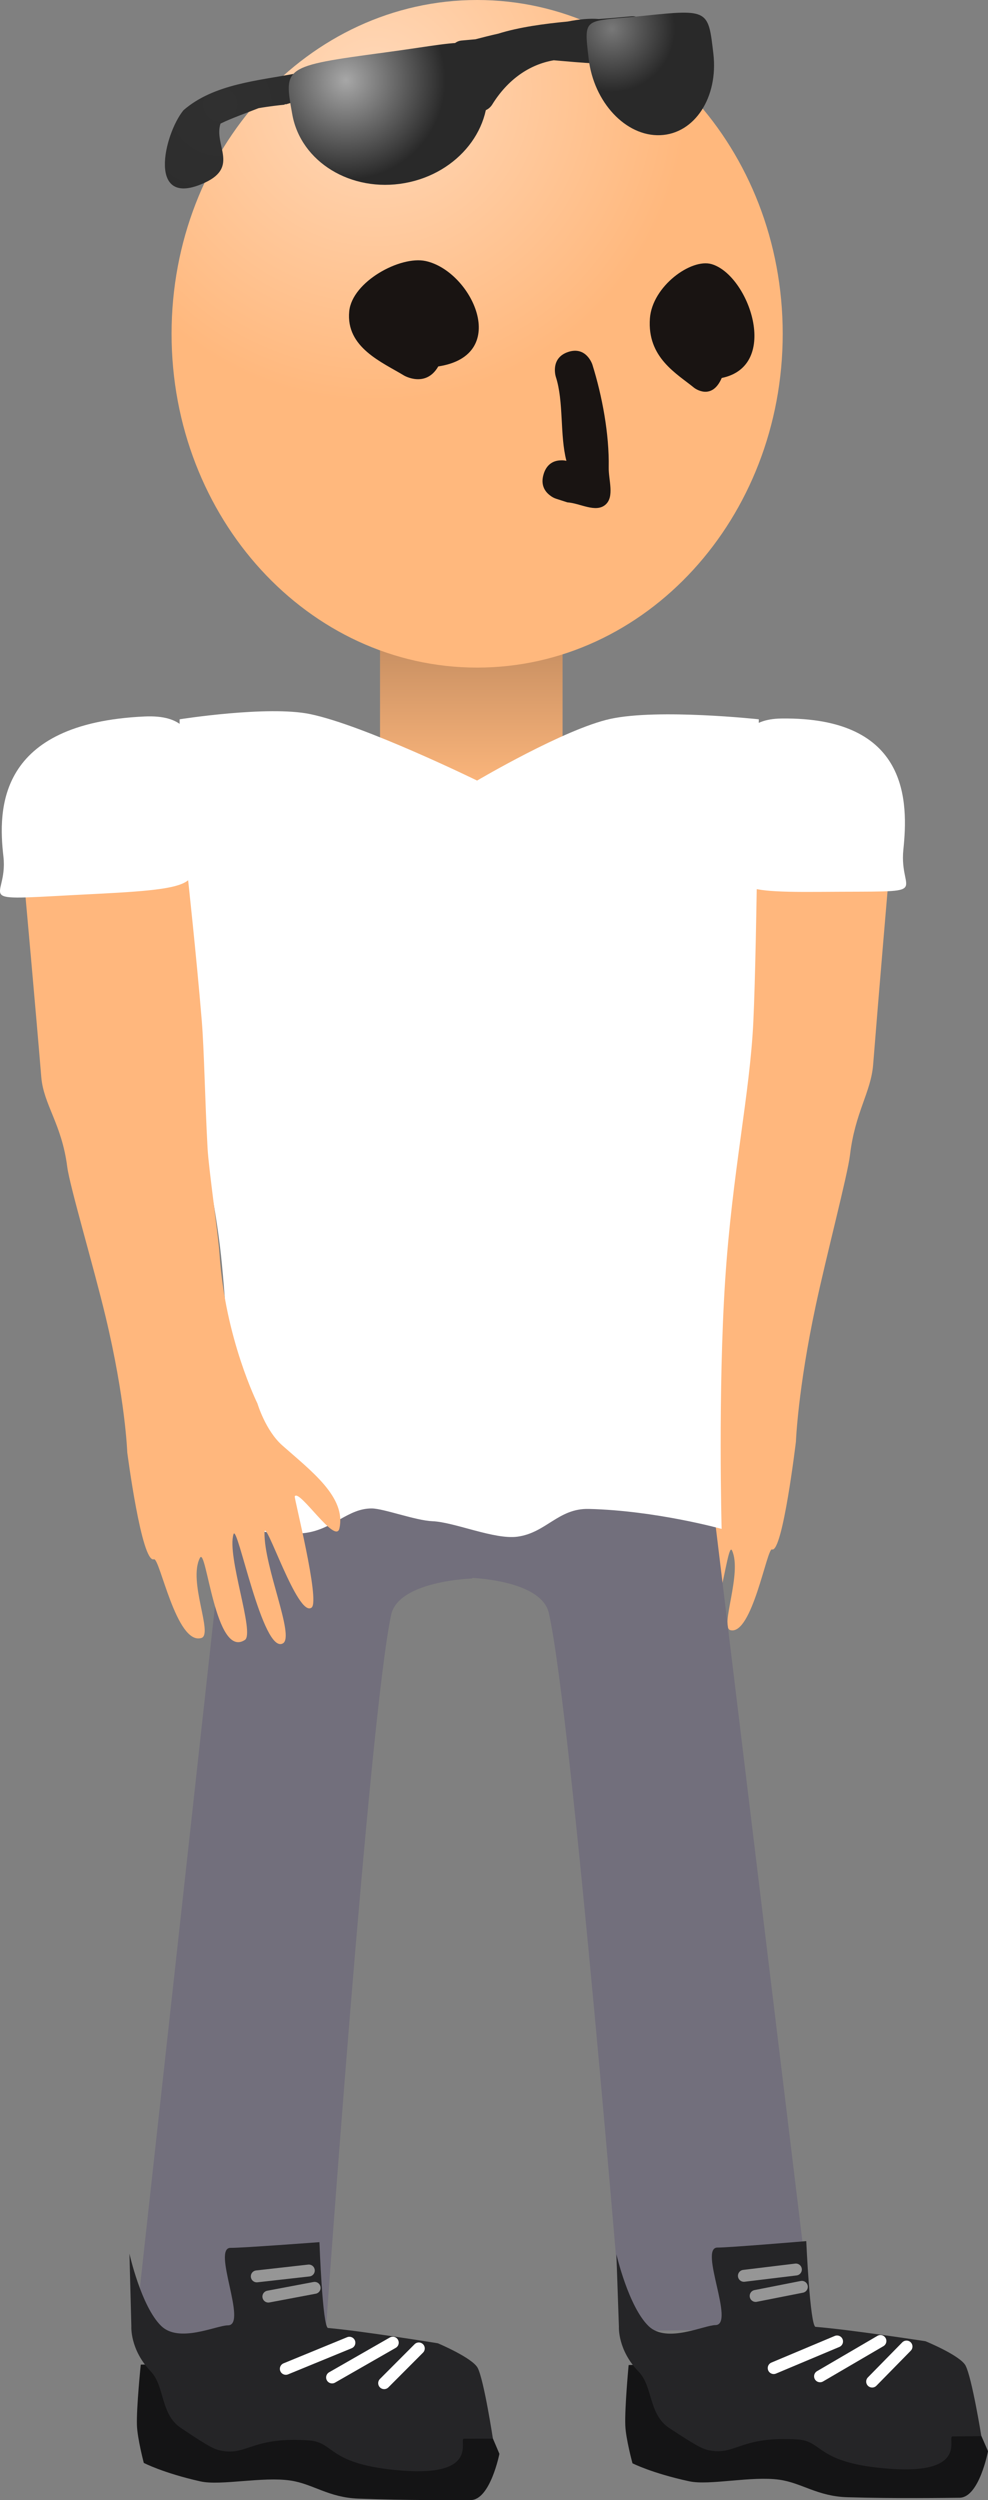 <svg version="1.1" xmlns="http://www.w3.org/2000/svg" xmlns:xlink="http://www.w3.org/1999/xlink" width="41.438" height="104.844" viewBox="0,0,41.438,104.844"><rect x="0" y="0" width="41.438" height="104.844" fill="#808080" stroke="none"/><defs><linearGradient x1="239.748" y1="156.068" x2="239.748" y2="162.919" gradientUnits="userSpaceOnUse" id="color-1"><stop offset="0" stop-color="#c28b5f"/><stop offset="1" stop-color="#ffb87d"/></linearGradient><radialGradient cx="235.712" cy="133.416" r="13.118" gradientUnits="userSpaceOnUse" id="color-2"><stop offset="0" stop-color="#ffd9ba"/><stop offset="1" stop-color="#ffb87d"/></radialGradient><radialGradient cx="229.216" cy="134.03" r="10.071" gradientUnits="userSpaceOnUse" id="color-3"><stop offset="0" stop-color="#303030"/><stop offset="1" stop-color="#292929"/></radialGradient><radialGradient cx="245.644" cy="130.851" r="2.651" gradientUnits="userSpaceOnUse" id="color-4"><stop offset="0" stop-color="#787878"/><stop offset="1" stop-color="#292929"/></radialGradient><radialGradient cx="234.491" cy="133.016" r="4.173" gradientUnits="userSpaceOnUse" id="color-5"><stop offset="0" stop-color="#a7a7a7"/><stop offset="1" stop-color="#292929"/></radialGradient></defs><g transform="translate(-219.981,-129.648)"><g data-paper-data="{&quot;isPaintingLayer&quot;:true}" fill-rule="nonzero" stroke-linejoin="miter" stroke-miterlimit="10" stroke-dasharray="" stroke-dashoffset="0" style="mix-blend-mode: normal"><path d="M252.359,194.623c-0.21,-0.072 -0.838,3.628 -1.747,3.385c-0.447,-0.119 0.508,-2.386 0.072,-3.339c-0.23,-0.504 -0.582,4.256 -1.66,3.517c-0.37,-0.254 0.691,-3.531 0.444,-4.429c-0.132,-0.481 -1.099,5.106 -1.832,4.656c-0.435,-0.267 0.713,-3.211 0.705,-4.655c-0.004,-0.703 -1.241,3.673 -1.74,3.228c-0.306,-0.273 0.676,-4.606 0.648,-4.664c-0.155,-0.325 -1.505,2.128 -1.636,1.433c-0.241,-1.281 1.044,-2.45 2.104,-3.58c0.619,-0.66 0.918,-1.803 0.918,-1.803c0,0 1.198,-2.782 1.423,-6.289c0.054,-0.843 0.419,-3.579 0.467,-4.446c0.112,-2.052 0.151,-4.091 0.25,-5.347c0.213,-2.702 0.561,-6.118 0.561,-6.118l5.911,0.358c0,0 -0.418,4.887 -0.645,7.76c-0.092,1.169 -0.759,1.995 -0.972,3.8c-0.095,0.809 -0.989,4.214 -1.438,6.318c-0.748,3.502 -0.829,5.695 -0.829,5.695c0,0 -0.557,4.675 -1.003,4.522z" data-paper-data="{&quot;index&quot;:null}" fill="#ffb77d" stroke="#000000" stroke-width="0" stroke-linecap="butt"/><path d="M252.754,159.779c5.372,-0.07 5.32,3.525 5.116,5.489c-0.205,1.964 1.475,1.741 -3.447,1.781c-4.16,0.034 -3.537,-0.264 -3.332,-2.228c0.205,-1.964 -1.134,-5.005 1.664,-5.042z" data-paper-data="{&quot;index&quot;:null}" fill="#ffffff" stroke="#000000" stroke-width="0" stroke-linecap="butt"/><g><path d="M246.079,227.395c0,0 -2.099,-25.715 -3.077,-30.096c-0.32,-1.433 -3.413,-1.491 -3.413,-1.491c0,0 -3.063,-4.215 0.565,-4.25c3.067,-0.03 9.843,2.088 9.843,2.088l4.084,33.672z" data-paper-data="{&quot;index&quot;:null}" fill="#726f7c" stroke="#000000" stroke-width="0" stroke-linecap="butt"/><path d="M260.225,234.392c-0.593,0.006 -2.644,0.039 -4.705,-0.022c-1.253,-0.037 -1.908,-0.599 -2.843,-0.733c-1.177,-0.168 -2.936,0.249 -3.787,0.065c-1.568,-0.338 -2.382,-0.755 -2.382,-0.755c0,0 -0.279,-1.023 -0.301,-1.583c-0.029,-0.755 0.14,-2.538 0.14,-2.538c0,0 5.933,-0.177 8.25,0.001c1.371,0.105 4.247,0.606 4.247,0.606c0,0 1.466,0.601 1.683,1.027c0.267,0.521 0.892,1.98 0.892,1.98c0,0 -0.367,1.944 -1.194,1.952z" data-paper-data="{&quot;index&quot;:null}" fill="#141415" stroke="#000000" stroke-width="0" stroke-linecap="butt"/><path d="M259.929,231.82c-0.248,0.002 0.718,1.595 -2.605,1.358c-3.138,-0.223 -2.788,-1.161 -3.893,-1.231c-2.311,-0.146 -2.582,0.62 -3.583,0.477c-0.349,-0.05 -0.514,-0.11 -1.794,-0.953c-0.88,-0.58 -0.683,-1.745 -1.288,-2.367c-0.885,-0.909 -0.827,-1.878 -0.827,-1.878l-0.106,-3.047c0,0 0.508,2.202 1.354,3.018c0.758,0.73 2.317,-0.041 2.8,-0.046c0.847,-0.008 -0.72,-3.261 0.09,-3.251c0.435,0.006 3.72,-0.27 3.72,-0.27c0,0 0.158,3.579 0.391,3.596c1.371,0.105 4.61,0.602 4.61,0.602c0,0 1.466,0.601 1.683,1.027c0.267,0.521 0.659,2.953 0.659,2.953c0,0 -0.386,0.004 -1.213,0.012z" data-paper-data="{&quot;index&quot;:null}" fill="#252527" stroke="#000000" stroke-width="0" stroke-linecap="butt"/><path d="M255.088,227.837l-2.657,1.117" fill="none" stroke="#ffffff" stroke-width="0.5" stroke-linecap="round"/><path d="M254.375,229.299l2.532,-1.48" fill="none" stroke="#ffffff" stroke-width="0.5" stroke-linecap="round"/><path d="M256.56,229.52l1.441,-1.469" fill="none" stroke="#ffffff" stroke-width="0.5" stroke-linecap="round"/><path d="M251.181,225.085l2.18,-0.264" fill="none" stroke="#969696" stroke-width="0.5" stroke-linecap="round"/><path d="M253.611,225.547l-1.937,0.382" fill="none" stroke="#969696" stroke-width="0.5" stroke-linecap="round"/></g><g><path d="M225.636,227.511l3.714,-33.715c0,0 6.752,-2.192 9.819,-2.196c3.629,-0.005 0.612,4.243 0.612,4.243c0,0 -3.092,0.092 -3.396,1.529c-0.93,4.392 -2.746,30.128 -2.746,30.128z" fill="#726f7c" stroke="#000000" stroke-width="0" stroke-linecap="butt"/><path d="M240.927,232.548c0,0 -0.383,1.941 -1.21,1.942c-0.593,0.001 -2.644,0.017 -4.704,-0.061c-1.253,-0.047 -1.903,-0.615 -2.837,-0.757c-1.175,-0.178 -2.938,0.224 -3.788,0.034c-1.565,-0.351 -2.376,-0.775 -2.376,-0.775c0,0 -0.27,-1.025 -0.288,-1.585c-0.023,-0.755 0.161,-2.537 0.161,-2.537c0,0 5.934,-0.127 8.249,0.07c1.37,0.117 4.241,0.641 4.241,0.641c0,0 1.461,0.614 1.675,1.041c0.262,0.523 0.876,1.988 0.876,1.988z" data-paper-data="{&quot;index&quot;:null}" fill="#141415" stroke="#000000" stroke-width="0" stroke-linecap="butt"/><path d="M240.655,231.913c0,0 -0.386,0.001 -1.213,0.002c-0.248,0 0.705,1.601 -2.616,1.337c-3.136,-0.249 -2.778,-1.185 -3.883,-1.264c-2.31,-0.165 -2.587,0.598 -3.587,0.447c-0.348,-0.053 -0.513,-0.114 -1.786,-0.968c-0.875,-0.587 -0.668,-1.75 -1.269,-2.378c-0.877,-0.916 -0.811,-1.885 -0.811,-1.885l-0.08,-3.048c0,0 0.489,2.206 1.329,3.029c0.752,0.737 2.317,-0.022 2.801,-0.023c0.847,-0.001 -0.693,-3.267 0.117,-3.25c0.435,0.009 3.722,-0.239 3.722,-0.239c0,0 0.128,3.58 0.361,3.6c1.37,0.117 4.605,0.641 4.605,0.641c0,0 1.461,0.614 1.675,1.041c0.262,0.523 0.634,2.958 0.634,2.958z" data-paper-data="{&quot;index&quot;:null}" fill="#252527" stroke="#000000" stroke-width="0" stroke-linecap="butt"/><path d="M234.635,227.891l-2.666,1.095" fill="none" stroke="#ffffff" stroke-width="0.5" stroke-linecap="round"/><path d="M236.454,227.889l-2.545,1.458" fill="none" stroke="#ffffff" stroke-width="0.5" stroke-linecap="round"/><path d="M237.546,228.13l-1.453,1.457" fill="none" stroke="#ffffff" stroke-width="0.5" stroke-linecap="round"/><path d="M230.751,225.108l2.182,-0.245" fill="none" stroke="#969696" stroke-width="0.5" stroke-linecap="round"/><path d="M231.237,225.956l1.94,-0.366" fill="none" stroke="#969696" stroke-width="0.5" stroke-linecap="round"/></g><path d="M235.92,162.919v-6.851h7.656v6.851z" fill="url(#color-1)" stroke="#000000" stroke-width="0" stroke-linecap="butt"/><path d="M229.64,193.591c0,0 0.167,-5.56 -0.353,-10.944c-0.353,-3.658 -1.405,-6.959 -1.562,-9.453c-0.294,-4.681 -0.21,-13.382 -0.21,-13.382c0,0 3.692,-0.585 5.469,-0.219c2.263,0.466 7.007,2.789 7.007,2.789c0,0 3.677,-2.171 5.59,-2.587c2.019,-0.439 6.224,0.017 6.224,0.017c0,0 -0.069,9.217 -0.227,12.656c-0.14,3.043 -0.89,6.368 -1.183,10.873c-0.303,4.643 -0.148,10.422 -0.148,10.422c0,0 -2.757,-0.769 -5.572,-0.838c-1.278,-0.031 -1.791,1.006 -2.999,1.165c-0.965,0.127 -2.636,-0.613 -3.561,-0.65c-0.699,-0.028 -2.044,-0.531 -2.538,-0.535c-0.998,-0.008 -1.616,0.865 -2.773,1.025c-1.345,0.185 -3.164,-0.339 -3.164,-0.339z" fill="#ffffff" stroke="#292e32" stroke-width="0" stroke-linecap="butt"/><path d="M252.809,143.646c0,7.731 -5.738,13.998 -12.816,13.998c-7.078,0 -12.816,-6.267 -12.816,-13.998c0,-7.731 5.738,-13.998 12.816,-13.998c7.078,0 12.816,6.267 12.816,13.998z" fill="url(#color-2)" stroke="none" stroke-width="0" stroke-linecap="butt"/><path d="M238.363,145.014c-0.526,0.913 -1.433,0.384 -1.433,0.384c-0.914,-0.557 -2.451,-1.176 -2.302,-2.696c0.122,-1.242 2.14,-2.34 3.207,-2.107c1.936,0.423 3.601,3.951 0.528,4.419z" fill="#191412" stroke="none" stroke-width="0.5" stroke-linecap="butt"/><path d="M242.781,149.529c0.144,-0.469 0.475,-0.57 0.72,-0.576c0.078,-0.005 0.157,0.002 0.236,0.021c-0.282,-1.082 -0.104,-2.479 -0.445,-3.526c0,0 -0.25,-0.784 0.517,-1.04c0.767,-0.256 1.017,0.529 1.017,0.529c0.41,1.309 0.712,2.919 0.685,4.316c-0.01,0.524 0.253,1.231 -0.142,1.564c-0.41,0.346 -1.06,-0.068 -1.591,-0.102l-0.469,-0.151c-0.097,-0.031 -0.185,-0.08 -0.26,-0.141c-0.197,-0.148 -0.412,-0.425 -0.267,-0.894z" fill="#191412" stroke="none" stroke-width="0.5" stroke-linecap="butt"/><path d="M250.252,145.497c-0.425,0.987 -1.156,0.415 -1.156,0.415c-0.737,-0.602 -1.977,-1.27 -1.857,-2.912c0.098,-1.342 1.726,-2.528 2.587,-2.276c1.562,0.456 2.905,4.268 0.426,4.774z" fill="#191412" stroke="none" stroke-width="0.5" stroke-linecap="butt"/><g stroke-linecap="butt"><path d="M231.906,134.04c-0.17,0.016 -0.607,0.062 -1.079,0.144c-0.522,0.207 -1.131,0.418 -1.598,0.648c-0.289,0.893 0.787,1.807 -0.654,2.475c-2.458,1.14 -1.717,-2.039 -0.898,-3.037c1.271,-1.107 3.144,-1.239 4.756,-1.549c2.22,-0.426 4.384,-1.083 6.58,-1.217c0.082,-0.086 0.195,-0.144 0.324,-0.156l0.586,-0.053c0.295,-0.078 0.616,-0.159 0.954,-0.235c0.876,-0.274 1.931,-0.416 2.914,-0.509c0.482,-0.095 0.933,-0.139 1.307,-0.105c0.274,-0.02 0.529,-0.039 0.756,-0.06l0.618,-0.056c0.281,-0.025 0.53,0.182 0.556,0.464c0.023,0.25 -0.139,0.475 -0.374,0.539l-0.33,0.097c0.145,0.122 0.277,0.261 0.392,0.42l0.234,-0.119l0.298,0.585c0.032,0.059 0.052,0.125 0.059,0.196c0.025,0.281 -0.182,0.53 -0.464,0.556c-0.086,0.008 -0.168,-0.006 -0.242,-0.037l-0.507,-0.199l0.006,-0.015l-0.048,-0.004c-0.362,-0.224 -0.73,-0.392 -1.098,-0.507c-0.559,-0.02 -1.148,-0.081 -1.748,-0.13c-1.015,0.174 -1.933,0.802 -2.59,1.871c0,0 -0.269,0.435 -0.704,0.166c-0.435,-0.269 -0.166,-0.704 -0.166,-0.704c0.058,-0.093 0.117,-0.183 0.178,-0.27l-0.284,0.091c-0.038,0.013 -0.078,0.022 -0.12,0.025c-0.281,0.025 -0.53,-0.182 -0.556,-0.464c-0.013,-0.142 0.034,-0.276 0.12,-0.377c-0.245,0 -0.477,0.014 -0.673,0.062c-1.375,0.339 -3.488,0.452 -5.481,0.758c0.011,0.241 -0.148,0.454 -0.375,0.517l-0.598,0.177l-0.006,-0.019l-0.007,0.002z" fill="url(#color-3)" stroke="none" stroke-width="0.5"/><path d="M247,130.309c2.709,-0.284 2.686,-0.243 2.9,1.587c0.215,1.83 -0.782,3.362 -2.226,3.421c-1.444,0.059 -2.79,-1.377 -3.004,-3.207c-0.215,-1.83 -0.21,-1.534 2.33,-1.801z" data-paper-data="{&quot;index&quot;:null}" fill="url(#color-4)" stroke="#000000" stroke-width="0"/><path d="M240.38,132.99c0.358,1.991 -1.174,3.933 -3.422,4.336c-2.247,0.403 -4.359,-0.884 -4.717,-2.875c-0.358,-1.991 -0.409,-2.027 3.871,-2.601c4.013,-0.539 3.91,-0.851 4.267,1.14z" fill="url(#color-5)" stroke="#000000" stroke-width="0"/></g><path d="M225.318,190.543c0,0 -0.076,-2.205 -0.91,-5.687c-0.501,-2.092 -1.503,-5.467 -1.607,-6.277c-0.231,-1.806 -0.992,-2.596 -1.089,-3.769c-0.238,-2.881 -0.681,-7.78 -0.681,-7.78l6.813,-0.731c0,0 0.374,3.421 0.598,6.131c0.104,1.26 0.133,3.312 0.245,5.373c0.048,0.871 0.446,3.605 0.502,4.452c0.232,3.521 1.59,6.249 1.59,6.249c0,0 0.335,1.133 1.043,1.759c1.212,1.073 2.683,2.17 2.395,3.477c-0.156,0.709 -1.693,-1.678 -1.874,-1.341c-0.032,0.06 1.065,4.366 0.71,4.66c-0.579,0.481 -1.969,-3.853 -1.979,-3.144c-0.022,1.456 1.278,4.351 0.775,4.647c-0.848,0.499 -1.917,-5.07 -2.074,-4.578c-0.292,0.92 0.905,4.157 0.476,4.436c-1.247,0.812 -1.615,-3.964 -1.885,-3.441c-0.509,0.988 0.573,3.212 0.057,3.36c-1.049,0.301 -1.743,-3.388 -1.986,-3.302c-0.515,0.183 -1.12,-4.494 -1.12,-4.494z" fill="#ffb77d" stroke="#000000" stroke-width="0" stroke-linecap="butt"/><path d="M227.936,164.666c0.225,1.966 0.941,2.225 -3.851,2.464c-5.67,0.282 -3.736,0.397 -3.961,-1.569c-0.225,-1.966 -0.264,-5.586 5.923,-5.867c3.222,-0.147 1.664,3.007 1.889,4.972z" fill="#ffffff" stroke="#000000" stroke-width="0" stroke-linecap="butt"/></g></g></svg>